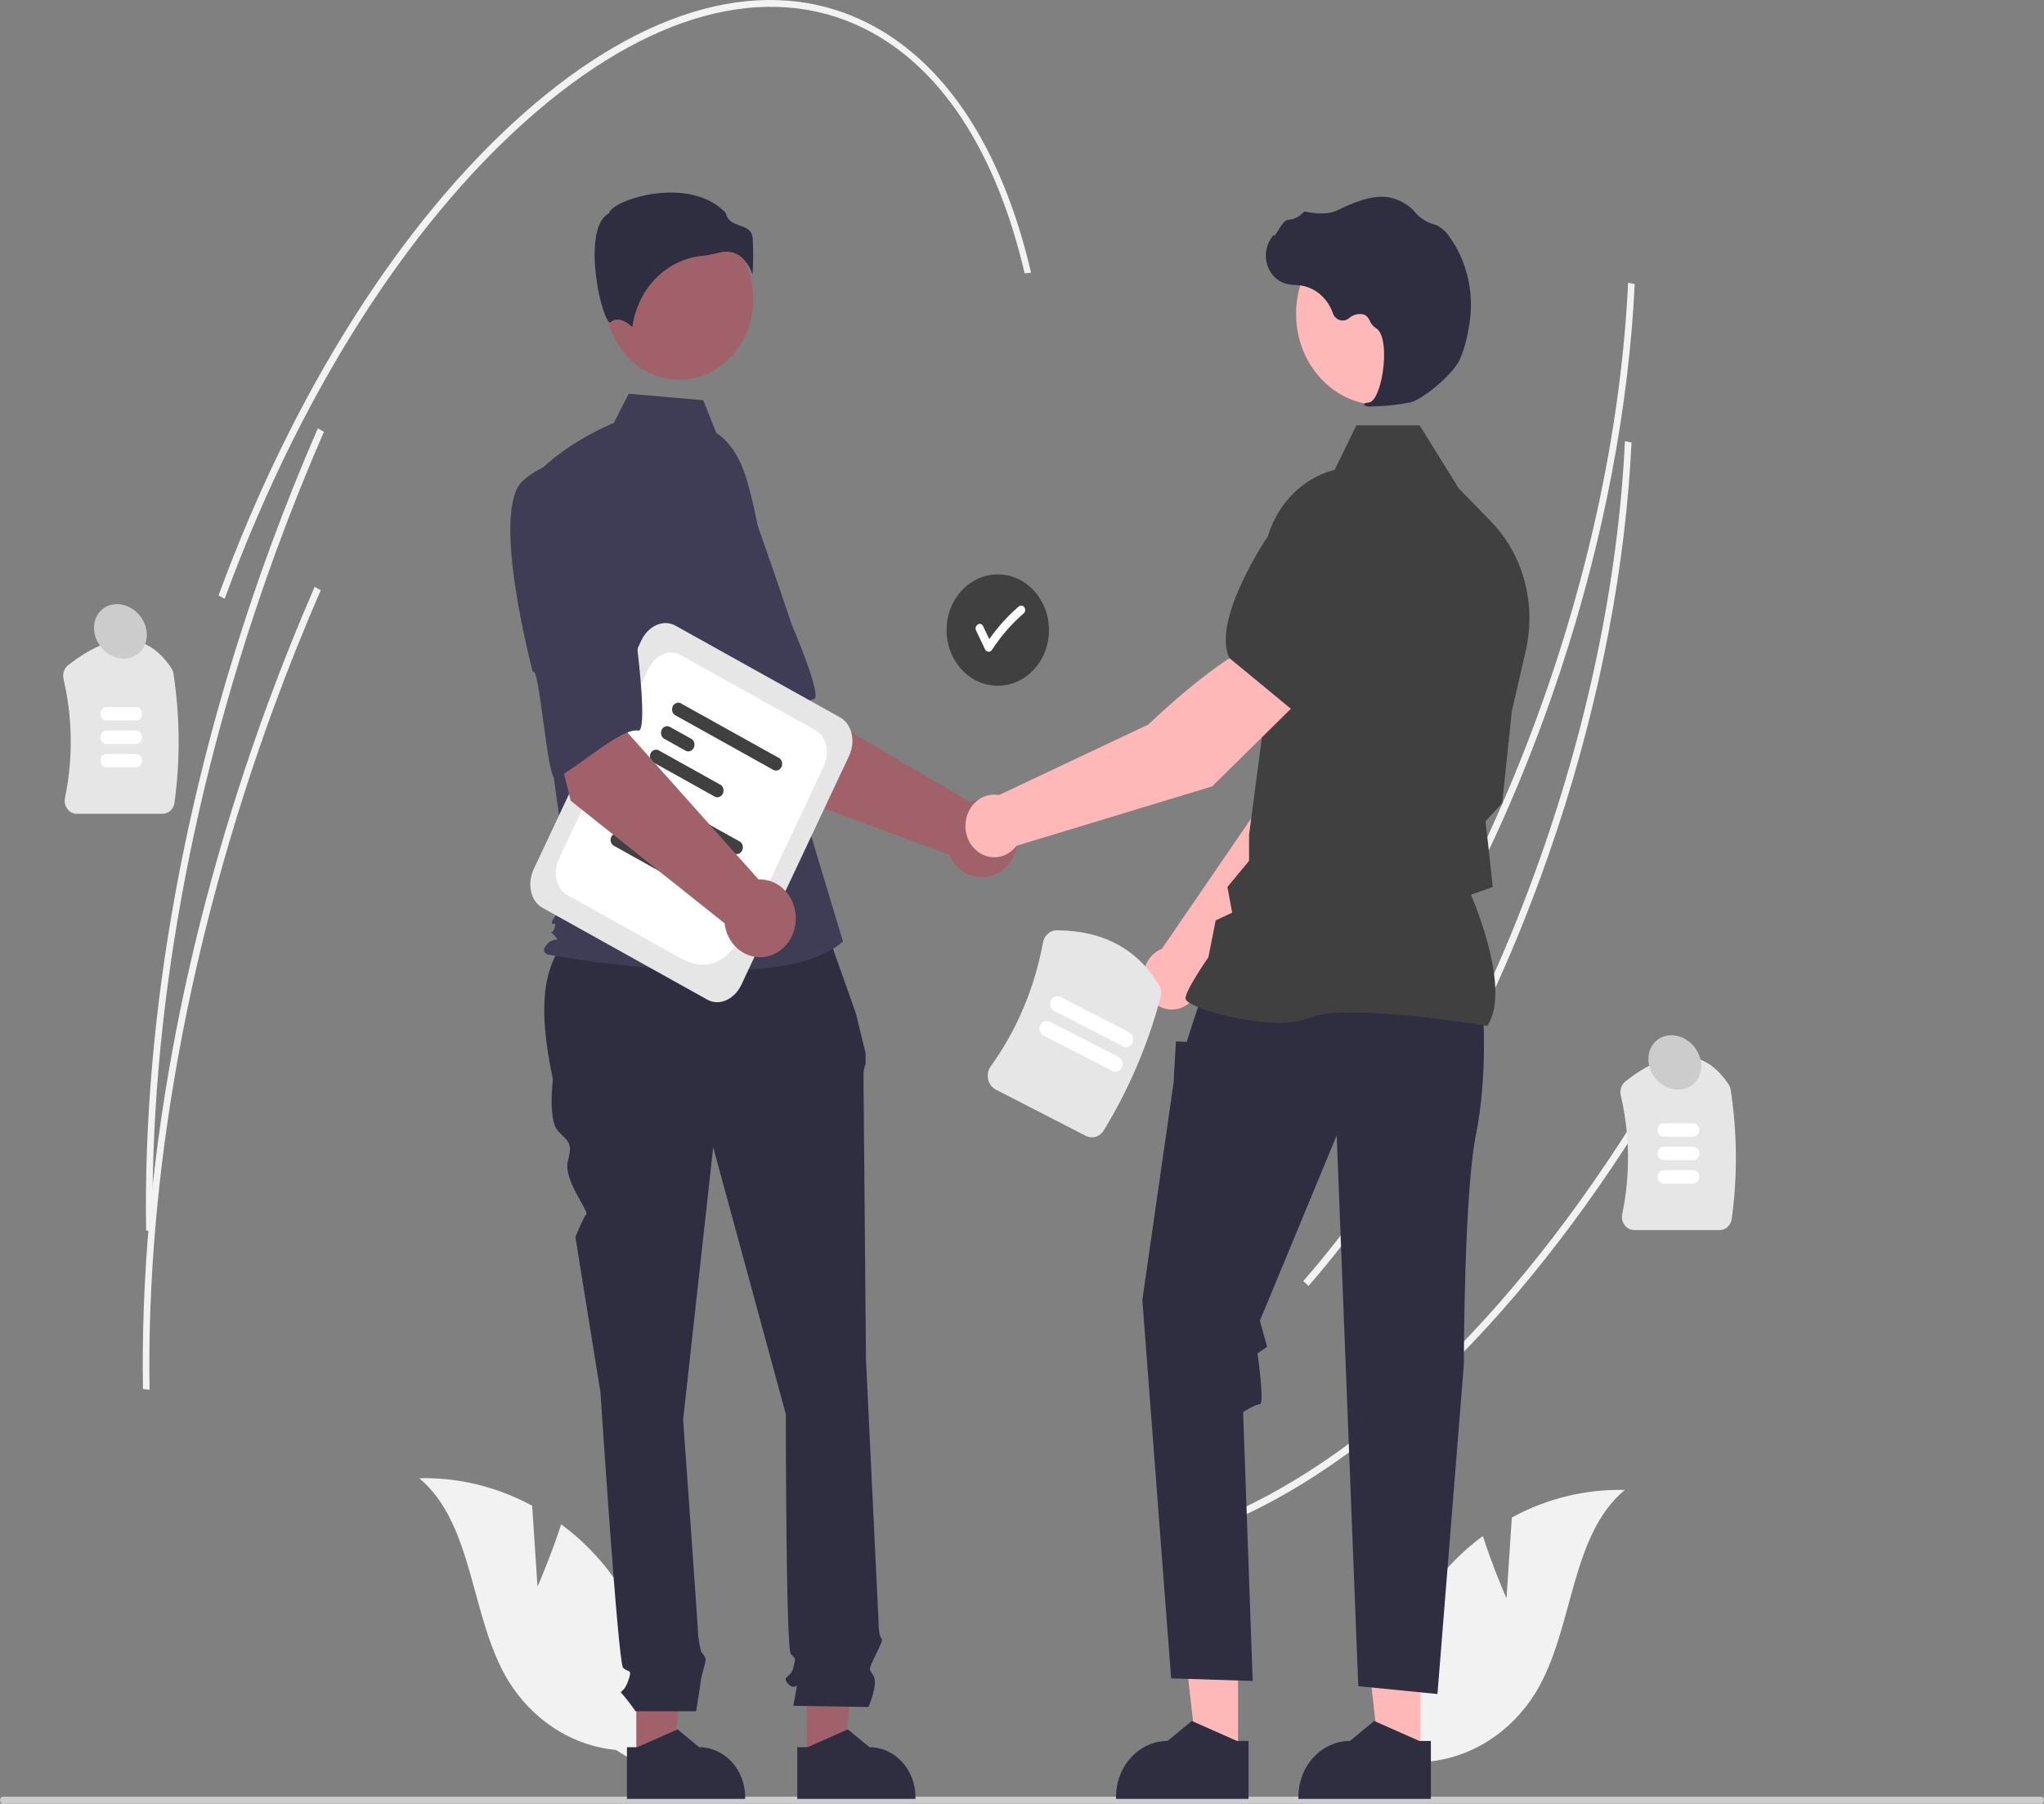 <svg width="196" height="173" viewBox="0 0 196 173" fill="none" xmlns="http://www.w3.org/2000/svg">
<rect x="0" y="0" width="196" height="173" fill="#808080" stroke="none"/>
<g clip-path="url(#clip0_815_1946)">
<path d="M156.472 31.512C155.454 43.721 152.553 56.594 148.004 69.015C142.378 84.375 134.692 97.904 125.777 108.14L125.282 107.67C134.154 97.484 141.805 84.015 147.407 68.718C152.47 54.895 155.482 40.51 156.12 27.124L156.752 27.239C156.685 28.653 156.592 30.077 156.472 31.512Z" fill="#F2F2F2"/>
<path d="M160.527 102.417C148.004 124.099 132.811 139.59 117.747 146.037L117.442 145.429C132.402 139.027 147.506 123.614 159.972 102.032L160.527 102.417Z" fill="#F2F2F2"/>
<path d="M156.168 46.713C155.15 58.921 152.249 71.794 147.7 84.215C142.074 99.576 134.388 113.105 125.473 123.34L124.978 122.871C133.85 112.684 141.501 99.215 147.103 83.918C152.166 70.095 155.178 55.71 155.816 42.324L156.448 42.439C156.381 43.853 156.288 45.278 156.168 46.713Z" fill="#F2F2F2"/>
<path d="M15.585 78.056H7.369C7.193 78.056 7.02 78.013 6.861 77.931C6.703 77.848 6.564 77.727 6.455 77.577C6.348 77.431 6.271 77.261 6.233 77.079C6.194 76.896 6.194 76.707 6.232 76.524C7.015 72.766 6.966 68.86 6.089 65.127C6.034 64.882 6.047 64.623 6.128 64.386C6.208 64.148 6.352 63.943 6.541 63.795C10.766 60.488 14.093 60.584 16.43 64.081C16.536 64.24 16.606 64.424 16.635 64.618C17.259 68.704 17.294 72.87 16.737 76.968C16.699 77.27 16.561 77.547 16.349 77.747C16.137 77.947 15.866 78.057 15.585 78.056Z" fill="#E6E6E6"/>
<path d="M13.038 69.101H10.211C10.055 69.101 9.905 69.034 9.794 68.913C9.684 68.793 9.622 68.63 9.622 68.46C9.622 68.29 9.684 68.126 9.794 68.006C9.905 67.886 10.055 67.818 10.211 67.818H13.038C13.194 67.819 13.343 67.886 13.454 68.007C13.564 68.127 13.626 68.29 13.626 68.46C13.626 68.63 13.564 68.793 13.454 68.913C13.343 69.033 13.194 69.101 13.038 69.101Z" fill="white"/>
<path d="M13.038 71.35H10.211C10.055 71.35 9.905 71.282 9.794 71.162C9.684 71.042 9.622 70.879 9.622 70.709C9.622 70.539 9.684 70.376 9.794 70.255C9.905 70.135 10.055 70.067 10.211 70.067H13.038C13.194 70.068 13.343 70.135 13.454 70.256C13.564 70.376 13.626 70.539 13.626 70.709C13.626 70.879 13.564 71.041 13.454 71.162C13.343 71.282 13.194 71.35 13.038 71.35Z" fill="white"/>
<path d="M13.038 73.6H10.211C10.055 73.6 9.905 73.532 9.794 73.412C9.684 73.292 9.622 73.129 9.622 72.959C9.622 72.789 9.684 72.626 9.794 72.505C9.905 72.385 10.055 72.317 10.211 72.317H13.038C13.194 72.318 13.343 72.385 13.454 72.506C13.564 72.626 13.626 72.789 13.626 72.959C13.626 73.129 13.564 73.291 13.454 73.412C13.343 73.532 13.194 73.6 13.038 73.6Z" fill="white"/>
<path d="M164.909 117.979H156.693C156.517 117.979 156.344 117.936 156.186 117.853C156.028 117.771 155.889 117.65 155.78 117.5C155.672 117.354 155.596 117.184 155.557 117.001C155.519 116.819 155.519 116.629 155.557 116.447C156.339 112.689 156.29 108.783 155.413 105.05C155.358 104.804 155.371 104.546 155.452 104.309C155.533 104.071 155.677 103.866 155.865 103.718C160.09 100.411 163.418 100.507 165.755 104.004C165.86 104.163 165.93 104.347 165.959 104.541C166.584 108.626 166.618 112.793 166.062 116.89C166.023 117.193 165.885 117.47 165.673 117.67C165.461 117.87 165.19 117.98 164.909 117.979Z" fill="#E6E6E6"/>
<path d="M162.362 109.025H159.536C159.38 109.025 159.23 108.957 159.12 108.837C159.009 108.716 158.948 108.553 158.948 108.384C158.948 108.214 159.009 108.051 159.12 107.931C159.23 107.81 159.38 107.743 159.536 107.742H162.362C162.518 107.742 162.668 107.81 162.779 107.93C162.889 108.05 162.951 108.213 162.951 108.384C162.951 108.554 162.889 108.717 162.779 108.837C162.668 108.957 162.518 109.025 162.362 109.025Z" fill="white"/>
<path d="M162.362 111.274H159.536C159.38 111.274 159.23 111.206 159.12 111.086C159.009 110.965 158.948 110.802 158.948 110.633C158.948 110.463 159.009 110.3 159.12 110.18C159.23 110.059 159.38 109.992 159.536 109.991H162.362C162.518 109.991 162.668 110.059 162.779 110.179C162.889 110.299 162.951 110.462 162.951 110.633C162.951 110.803 162.889 110.966 162.779 111.086C162.668 111.206 162.518 111.274 162.362 111.274Z" fill="white"/>
<path d="M162.362 113.523H159.536C159.38 113.523 159.23 113.455 159.12 113.335C159.009 113.214 158.948 113.051 158.948 112.882C158.948 112.712 159.009 112.549 159.12 112.429C159.23 112.308 159.38 112.241 159.536 112.24H162.362C162.518 112.24 162.668 112.308 162.779 112.428C162.889 112.548 162.951 112.711 162.951 112.882C162.951 113.052 162.889 113.215 162.779 113.335C162.668 113.455 162.518 113.523 162.362 113.523Z" fill="white"/>
<path d="M196 172.666C196 172.71 195.992 172.753 195.977 172.794C195.961 172.834 195.939 172.871 195.91 172.902C195.882 172.934 195.848 172.958 195.81 172.975C195.773 172.992 195.733 173 195.693 173H0.307C0.226 173 0.148 172.965 0.09 172.902C0.032 172.839 0 172.754 0 172.666C0 172.577 0.032 172.492 0.09 172.429C0.148 172.366 0.226 172.331 0.307 172.331H195.693C195.733 172.331 195.773 172.339 195.81 172.356C195.848 172.373 195.882 172.398 195.91 172.429C195.939 172.46 195.961 172.497 195.977 172.537C195.992 172.578 196 172.622 196 172.666Z" fill="#CCCCCC"/>
<path d="M51.541 152.181L51.029 144.424C47.672 142.598 43.956 141.691 40.204 141.783C45.483 146.223 45.06 155.097 48.716 161.171C49.869 163.055 51.398 164.634 53.188 165.788C54.978 166.943 56.984 167.644 59.057 167.84L63.45 170.59C63.952 166.976 63.729 163.286 62.794 159.774C61.86 156.263 60.238 153.014 58.039 150.25C56.791 148.713 55.37 147.354 53.81 146.203C52.85 149.203 51.541 152.181 51.541 152.181Z" fill="#F2F2F2"/>
<path d="M144.459 153.305L144.971 145.548C148.328 143.722 152.044 142.815 155.796 142.907C150.517 147.347 150.94 156.221 147.285 162.295C146.131 164.18 144.603 165.758 142.813 166.912C141.022 168.067 139.017 168.768 136.944 168.964L132.551 171.715C132.048 168.1 132.272 164.41 133.206 160.898C134.14 157.387 135.762 154.138 137.961 151.374C139.209 149.837 140.63 148.478 142.19 147.327C143.15 150.327 144.459 153.305 144.459 153.305Z" fill="#F2F2F2"/>
<path d="M95.675 65.774C98.386 65.774 100.584 63.382 100.584 60.432C100.584 57.481 98.386 55.09 95.675 55.09C92.964 55.09 90.766 57.481 90.766 60.432C90.766 63.382 92.964 65.774 95.675 65.774Z" fill="#404040"/>
<path d="M98.195 58.205C98.121 58.129 98.023 58.086 97.921 58.086C97.819 58.086 97.721 58.129 97.647 58.205C96.605 59.109 95.67 60.149 94.861 61.302C94.663 60.884 94.464 60.466 94.266 60.048C94.037 59.566 93.368 59.992 93.597 60.474C93.887 61.085 94.177 61.696 94.467 62.307C94.502 62.37 94.552 62.421 94.61 62.457C94.669 62.493 94.735 62.512 94.802 62.512C94.869 62.512 94.935 62.493 94.994 62.457C95.052 62.421 95.102 62.37 95.137 62.307C95.998 60.987 97.028 59.807 98.195 58.802C98.267 58.722 98.307 58.615 98.307 58.504C98.307 58.392 98.267 58.285 98.195 58.205Z" fill="white"/>
<path d="M73.711 75.579L66.309 62.928L74.881 57.933L77.13 67.585L92.981 76.906C93.607 76.661 94.285 76.619 94.932 76.786C95.579 76.953 96.168 77.321 96.626 77.846C97.084 78.371 97.392 79.029 97.513 79.741C97.633 80.453 97.56 81.187 97.304 81.855C97.047 82.523 96.617 83.095 96.067 83.501C95.517 83.908 94.87 84.131 94.205 84.145C93.54 84.158 92.886 83.96 92.322 83.576C91.758 83.192 91.31 82.637 91.031 81.98L73.711 75.579Z" fill="#A0616A"/>
<path d="M60.901 47.756C58.576 51.472 66.841 64.98 66.841 64.98C67.243 64.035 71.092 74.642 71.737 74.015C73.569 72.234 76.437 67.274 78.032 67.053C78.943 66.927 75.917 59.89 75.917 59.89C75.917 59.89 74.534 55.735 72.657 50.427C72.152 48.915 71.304 47.568 70.192 46.509C69.079 45.45 67.739 44.715 66.295 44.372C66.295 44.372 63.227 44.039 60.901 47.756Z" fill="#3F3D56"/>
<path d="M61.015 168.829L64.53 168.829L66.203 154.072L61.014 154.073L61.015 168.829Z" fill="#A0616A"/>
<path d="M60.118 167.58L61.108 167.58L64.971 165.87L67.041 167.58H67.041C68.212 167.58 69.334 168.086 70.161 168.986C70.989 169.886 71.453 171.107 71.453 172.381V172.537L60.118 172.537L60.118 167.58Z" fill="#2F2E41"/>
<path d="M77.347 168.829L80.862 168.829L82.535 154.072L77.346 154.073L77.347 168.829Z" fill="#A0616A"/>
<path d="M76.45 167.58L77.439 167.58L81.302 165.87L83.373 167.58H83.373C84.543 167.58 85.665 168.086 86.493 168.986C87.32 169.886 87.785 171.107 87.785 172.381V172.537L76.45 172.537L76.45 167.58Z" fill="#2F2E41"/>
<path d="M78.868 88.155L56.003 88.777C51.66 91.344 51.594 96.9 53.017 103.496C53.017 103.496 52.537 107.417 53.497 108.462C54.458 109.508 54.938 109.508 54.458 111.338C53.978 113.167 56.516 116.155 56.207 116.491C55.899 116.826 55.179 118.656 55.179 118.656L57.58 133.554C57.58 133.554 59.262 159.43 59.742 159.953C60.222 160.476 60.703 159.953 60.222 161.26C59.742 162.567 59.262 162.044 59.742 162.567C60.167 163.066 60.568 163.59 60.943 164.135H66.749C66.749 164.135 67.187 161.521 67.187 161.26C67.187 160.999 67.668 159.43 67.668 159.169C67.668 158.908 67.243 158.446 67.243 158.446C67.096 157.914 66.997 157.369 66.947 156.817C66.947 156.294 65.506 136.168 65.506 136.168L68.388 110.031L75.353 135.645C75.353 135.645 75.353 158.124 75.834 158.646C76.314 159.169 76.314 158.908 76.074 159.953C75.834 160.999 74.873 160.737 75.593 161.521C76.314 162.306 76.554 160.999 76.314 162.306L76.074 163.612L83.279 163.725C83.279 163.725 84.24 161.521 83.759 160.737C83.279 159.953 83.308 160.167 83.894 158.884C84.48 157.601 84.72 157.339 84.48 157.078C84.24 156.817 84.24 155.426 84.24 155.426L83.039 130.418C83.039 130.418 82.799 104.019 82.799 103.235C82.781 102.831 82.849 102.429 82.998 102.059V100.995L82.078 97.223L78.868 88.155Z" fill="#2F2E41"/>
<path d="M65.133 36.413C69.056 36.413 72.237 32.952 72.237 28.682C72.237 24.412 69.056 20.95 65.133 20.95C61.209 20.95 58.028 24.412 58.028 28.682C58.028 32.952 61.209 36.413 65.133 36.413Z" fill="#A0616A"/>
<path d="M68.685 41.523C70.216 42.514 71.131 44.333 71.657 46.184C72.63 49.612 73.216 53.156 73.401 56.738L73.956 67.462L80.831 90.295C74.873 95.782 52.475 91.542 52.475 91.542C52.475 91.542 51.788 91.293 52.475 90.544C53.163 89.796 53.832 90.459 53.145 89.711C52.457 88.963 52.931 89.796 53.16 89.048C53.389 88.3 53.16 88.799 52.931 88.549C52.702 88.3 54.705 86.055 54.705 86.055L52.872 72.948L50.58 46.511C53.33 42.77 58.861 40.565 58.861 40.565L60.29 37.766L67.436 38.388L68.685 41.523Z" fill="#3F3D56"/>
<path d="M70.989 24.574C71.541 25.022 71.951 25.647 72.159 26.362C72.239 25.194 72.244 24.022 72.174 22.853C72.09 22.032 71.559 21.848 70.944 21.634C70.389 21.44 69.761 21.222 69.592 20.425C67.358 18.06 63.471 18.18 60.81 19.004C59.346 19.458 58.504 20.041 58.428 20.383L58.413 20.453L58.353 20.485C57.225 21.099 57.005 23.039 57.02 24.557C57.047 27.418 57.955 30.667 58.466 30.931C58.493 30.945 58.5 30.94 58.512 30.929C59.282 30.259 60.221 30.98 60.634 31.372C60.877 29.594 61.661 27.956 62.861 26.719C64.06 25.483 65.606 24.72 67.25 24.551C67.787 24.495 68.32 24.397 68.845 24.26C69.111 24.185 69.385 24.146 69.659 24.144C70.133 24.136 70.597 24.286 70.989 24.574Z" fill="#2F2E41"/>
<path d="M115.093 94.317L128.759 79.214L132.36 67.135L126.566 64.584C123.695 67.735 120.741 77.381 120.741 77.381L111.413 91.005C111.338 91.035 111.264 91.067 111.191 91.104C110.762 91.325 110.392 91.662 110.117 92.084C109.843 92.506 109.673 92.998 109.624 93.512C109.575 94.026 109.648 94.545 109.838 95.019C110.027 95.493 110.325 95.906 110.704 96.218C111.083 96.529 111.529 96.73 112 96.799C112.47 96.868 112.949 96.804 113.391 96.613C113.832 96.422 114.22 96.11 114.519 95.708C114.817 95.306 115.015 94.826 115.093 94.317Z" fill="#FFB8B8"/>
<path d="M124.985 65.965L132.313 68.272L132.34 68.266C135.033 67.697 137.164 62.826 138.477 58.84C138.909 57.525 138.866 56.081 138.357 54.799C137.848 53.517 136.911 52.494 135.735 51.935C134.865 51.53 133.908 51.397 132.972 51.552C132.036 51.708 131.159 52.145 130.44 52.814L126.786 56.238L124.985 65.965Z" fill="#404040"/>
<path d="M118.716 168.381L114.775 168.38L112.9 151.839L118.716 151.839L118.716 168.381Z" fill="#FFB8B8"/>
<path d="M119.721 166.98L118.612 166.98L114.281 165.063L111.96 166.98H111.96C110.648 166.98 109.39 167.547 108.463 168.556C107.535 169.566 107.014 170.935 107.014 172.362V172.537L119.721 172.537L119.721 166.98Z" fill="#2F2E41"/>
<path d="M136.201 168.381L132.261 168.38L130.386 151.839L136.202 151.839L136.201 168.381Z" fill="#FFB8B8"/>
<path d="M137.207 166.98L136.098 166.98L131.767 165.063L129.446 166.98H129.446C128.134 166.98 126.876 167.547 125.949 168.556C125.021 169.566 124.5 170.935 124.5 172.362V172.537L137.207 172.537L137.207 166.98Z" fill="#2F2E41"/>
<path d="M142.21 97.13C142.21 97.13 142.67 103.139 141.52 108.898C140.37 114.657 140.37 130.875 140.37 130.875L137.839 162.48L130.246 161.729L128.176 108.898L120.813 126.675L121.503 129.179L120.584 129.805C120.584 129.805 121.273 134.687 120.813 134.687C120.353 134.687 119.203 135.438 119.203 135.438L120.123 161.228L112.3 160.978L109.54 124.672L112.531 103.89L112.761 99.884L113.796 99.93L114.323 98.256L115.291 95.377L142.21 97.13Z" fill="#2F2E41"/>
<path d="M142.608 98.392L142.649 98.329C144.839 94.992 141.545 86.975 141.048 85.812L143.141 85.073L142.67 80.715L142.446 78.772L144.046 77.031L144.05 76.988L144.97 68.224L146.308 62.404C146.813 60.203 146.77 57.897 146.184 55.72C145.598 53.544 144.491 51.576 142.976 50.02L139.883 46.846L136.124 40.793H130.062L127.984 45.065C125.968 45.572 124.181 46.832 122.931 48.626C121.682 50.42 121.051 52.634 121.148 54.882L121.619 66.088L119.775 80.039L119.773 82.564L117.698 85.074L118.151 87.54L116.572 88.276L115.874 91.818C115.586 92.233 113.681 94.997 113.681 95.752C113.681 95.866 113.758 95.975 113.923 96.097C115.221 97.054 122.397 99.004 125.572 97.621C128.955 96.149 142.403 98.358 142.538 98.38L142.608 98.392Z" fill="#404040"/>
<path d="M132.31 38.839C136.744 38.839 140.338 34.927 140.338 30.102C140.338 25.277 136.744 21.365 132.31 21.365C127.876 21.365 124.282 25.277 124.282 30.102C124.282 34.927 127.876 38.839 132.31 38.839Z" fill="#FFB8B8"/>
<path d="M131.541 38.98C132.784 38.966 134.024 38.837 135.247 38.593C136.458 38.29 139.129 36.042 139.857 34.714C140.398 33.727 140.723 32.2 140.9 31.094C141.139 29.629 141.093 28.127 140.765 26.683C140.436 25.239 139.833 23.886 138.994 22.712C138.67 22.221 138.231 21.833 137.721 21.591C137.676 21.573 137.63 21.558 137.583 21.545C136.845 21.355 136.176 20.93 135.661 20.324C135.561 20.201 135.453 20.086 135.338 19.98C134.761 19.477 134.082 19.13 133.358 18.967C132.188 18.661 130.515 19.044 128.384 20.107C127.314 20.641 126.126 20.492 125.21 20.302C125.159 20.293 125.106 20.299 125.057 20.318C125.009 20.338 124.965 20.371 124.932 20.415C124.554 20.822 124.049 21.058 123.517 21.075C123.192 21.1 122.862 21.6 122.465 22.251C122.374 22.399 122.269 22.571 122.193 22.677L122.178 22.479L121.999 22.705C121.718 23.06 121.524 23.487 121.435 23.946C121.346 24.405 121.366 24.881 121.491 25.329C121.617 25.778 121.845 26.184 122.154 26.511C122.463 26.838 122.843 27.074 123.258 27.198C123.588 27.284 123.925 27.332 124.264 27.343C124.469 27.358 124.681 27.373 124.885 27.405C125.541 27.532 126.155 27.842 126.667 28.304C127.18 28.766 127.573 29.365 127.809 30.043C127.865 30.199 127.953 30.339 128.067 30.453C128.181 30.567 128.317 30.65 128.465 30.698C128.613 30.745 128.769 30.754 128.921 30.726C129.073 30.697 129.216 30.63 129.341 30.532C129.548 30.346 129.794 30.218 130.056 30.159C130.319 30.099 130.591 30.109 130.849 30.189C131.073 30.316 131.251 30.524 131.351 30.777C131.473 31.059 131.668 31.295 131.913 31.455C132.749 31.895 132.855 33.943 132.599 35.661C132.353 37.316 131.816 38.524 131.295 38.597C130.894 38.654 130.849 38.687 130.821 38.765L130.797 38.835L130.844 38.898C131.068 38.98 131.306 39.008 131.541 38.98Z" fill="#2F2E41"/>
<path d="M124.88 66.9L121.022 61.549C117.091 62.727 110.117 69.492 110.117 69.492L95.793 76.257C95.315 76.169 94.825 76.22 94.37 76.405C93.916 76.589 93.515 76.901 93.207 77.308C92.898 77.715 92.694 78.204 92.614 78.724C92.534 79.244 92.582 79.778 92.752 80.272C92.922 80.766 93.209 81.203 93.584 81.538C93.958 81.873 94.407 82.094 94.885 82.181C95.364 82.267 95.854 82.214 96.308 82.029C96.762 81.843 97.162 81.53 97.47 81.122L116.233 75.426L124.88 66.9Z" fill="#FFB8B8"/>
<path d="M123.956 68.123L130.044 60.737L130.382 55.503C130.445 54.475 130.243 53.449 129.798 52.54C129.353 51.63 128.683 50.875 127.864 50.358C126.75 49.666 125.436 49.46 124.187 49.782C122.939 50.105 121.849 50.93 121.139 52.093C118.987 55.622 116.673 60.393 117.864 63.083L117.876 63.11L123.956 68.123Z" fill="#404040"/>
<path d="M67.836 95.887L52.011 87.067C50.886 86.439 50.513 84.775 51.18 83.357L61.498 61.432C62.166 60.014 63.625 59.371 64.75 59.998L80.575 68.818C81.701 69.446 82.074 71.11 81.406 72.528L71.088 94.453C70.421 95.871 68.962 96.514 67.836 95.887Z" fill="#E6E6E6"/>
<path d="M65.133 91.832L54.381 85.839C53.327 85.252 52.977 83.693 53.602 82.365L62.175 64.15C62.8 62.822 64.166 62.22 65.22 62.807L78.206 70.045C79.26 70.632 79.609 72.191 78.984 73.519L74.327 83.414C71.543 89.33 69.828 94.449 65.133 91.832Z" fill="white"/>
<path d="M70.448 81.885L60.925 76.577C60.809 76.487 60.726 76.354 60.693 76.203C60.659 76.052 60.676 75.893 60.741 75.754C60.806 75.616 60.915 75.507 61.047 75.449C61.18 75.39 61.327 75.386 61.463 75.436L70.986 80.743C71.102 80.834 71.185 80.967 71.219 81.118C71.253 81.269 71.236 81.428 71.17 81.567C71.105 81.705 70.996 81.814 70.864 81.872C70.731 81.931 70.584 81.935 70.448 81.885Z" fill="#404040"/>
<path d="M62.037 80.044L59.864 78.832C59.748 78.742 59.665 78.609 59.631 78.458C59.597 78.307 59.614 78.147 59.679 78.009C59.745 77.871 59.853 77.762 59.986 77.704C60.118 77.645 60.266 77.641 60.401 77.691L62.575 78.902C62.691 78.992 62.774 79.125 62.807 79.276C62.841 79.427 62.824 79.587 62.759 79.725C62.694 79.864 62.585 79.972 62.453 80.031C62.32 80.089 62.173 80.094 62.037 80.044Z" fill="#404040"/>
<path d="M64.825 84.445L58.803 81.088C58.686 80.998 58.604 80.865 58.57 80.714C58.536 80.563 58.553 80.403 58.618 80.265C58.683 80.126 58.792 80.018 58.925 79.96C59.057 79.901 59.205 79.897 59.34 79.947L65.362 83.303C65.479 83.394 65.561 83.526 65.595 83.677C65.629 83.829 65.612 83.988 65.547 84.126C65.482 84.265 65.373 84.373 65.24 84.432C65.108 84.49 64.96 84.495 64.825 84.445Z" fill="#404040"/>
<path d="M74.217 73.877L64.694 68.57C64.578 68.479 64.495 68.347 64.461 68.195C64.427 68.044 64.444 67.885 64.51 67.746C64.575 67.608 64.683 67.499 64.816 67.441C64.948 67.383 65.096 67.378 65.231 67.428L74.754 72.736C74.871 72.826 74.954 72.959 74.987 73.11C75.021 73.261 75.004 73.421 74.939 73.559C74.874 73.698 74.765 73.806 74.632 73.864C74.5 73.923 74.353 73.927 74.217 73.877Z" fill="#404040"/>
<path d="M65.806 72.036L63.633 70.825C63.516 70.734 63.433 70.601 63.4 70.45C63.366 70.299 63.383 70.14 63.448 70.001C63.513 69.863 63.622 69.754 63.755 69.696C63.887 69.637 64.034 69.633 64.17 69.683L66.343 70.894C66.46 70.984 66.542 71.117 66.576 71.269C66.61 71.42 66.593 71.579 66.528 71.718C66.462 71.856 66.354 71.964 66.221 72.023C66.089 72.081 65.941 72.086 65.806 72.036Z" fill="#404040"/>
<path d="M68.593 76.437L62.571 73.08C62.455 72.99 62.372 72.857 62.338 72.706C62.304 72.555 62.321 72.395 62.386 72.257C62.452 72.118 62.56 72.01 62.693 71.952C62.825 71.893 62.973 71.889 63.108 71.939L69.131 75.295C69.247 75.386 69.33 75.519 69.364 75.67C69.397 75.821 69.38 75.98 69.315 76.119C69.25 76.257 69.141 76.366 69.009 76.424C68.876 76.482 68.729 76.487 68.593 76.437Z" fill="#404040"/>
<path d="M54.723 76.799L51.148 62.315L60.702 60.347L60.188 70.288L72.74 84.354C73.405 84.325 74.063 84.506 74.635 84.877C75.206 85.247 75.666 85.79 75.958 86.441C76.251 87.091 76.363 87.819 76.282 88.537C76.201 89.256 75.929 89.933 75.5 90.486C75.071 91.039 74.504 91.445 73.867 91.653C73.23 91.861 72.551 91.864 71.913 91.659C71.275 91.455 70.705 91.053 70.273 90.502C69.842 89.952 69.567 89.276 69.481 88.558L54.723 76.799Z" fill="#A0616A"/>
<path d="M50.171 46.075C46.928 48.861 51.09 64.445 51.09 64.445C51.734 63.675 52.483 75.05 53.271 74.663C55.509 73.562 59.612 69.766 61.194 70.075C62.099 70.252 61.151 62.552 61.151 62.552C61.151 62.552 60.977 58.136 60.649 52.46C60.584 50.853 60.146 49.291 59.377 47.918C58.607 46.545 57.531 45.406 56.249 44.608C56.249 44.608 53.413 43.289 50.171 46.075Z" fill="#3F3D56"/>
<path d="M104.128 108.948L95.492 104.51C95.307 104.415 95.145 104.277 95.016 104.104C94.888 103.932 94.797 103.73 94.751 103.514C94.704 103.302 94.702 103.082 94.744 102.869C94.787 102.657 94.873 102.457 94.997 102.286C97.498 98.807 99.216 94.739 100.012 90.407C100.072 90.075 100.236 89.776 100.476 89.561C100.716 89.347 101.017 89.229 101.327 89.228C105.732 89.245 109.023 90.995 111.111 94.43C111.221 94.608 111.294 94.811 111.324 95.023C111.355 95.236 111.343 95.453 111.288 95.66C110.08 100.193 108.241 104.498 105.835 108.426C105.657 108.723 105.385 108.939 105.071 109.035C104.757 109.131 104.422 109.1 104.128 108.948Z" fill="#E6E6E6"/>
<path d="M106.668 102.723L100.065 99.33C99.901 99.245 99.774 99.093 99.713 98.907C99.651 98.721 99.661 98.516 99.738 98.337C99.816 98.159 99.955 98.021 100.126 97.954C100.297 97.887 100.486 97.897 100.65 97.981L107.253 101.375C107.334 101.416 107.407 101.475 107.468 101.548C107.528 101.62 107.575 101.705 107.605 101.797C107.636 101.889 107.649 101.987 107.645 102.085C107.64 102.183 107.618 102.279 107.58 102.367C107.541 102.456 107.487 102.535 107.421 102.601C107.354 102.667 107.276 102.717 107.192 102.75C107.107 102.783 107.017 102.798 106.927 102.793C106.837 102.789 106.749 102.765 106.668 102.723Z" fill="white"/>
<path d="M107.694 100.359L101.091 96.966C100.927 96.882 100.8 96.73 100.739 96.544C100.677 96.358 100.687 96.153 100.764 95.974C100.842 95.795 100.981 95.657 101.152 95.591C101.323 95.524 101.512 95.534 101.676 95.618L108.279 99.011C108.443 99.096 108.57 99.248 108.631 99.434C108.692 99.62 108.683 99.825 108.606 100.004C108.528 100.183 108.388 100.32 108.217 100.387C108.046 100.454 107.858 100.444 107.694 100.359Z" fill="white"/>
<path d="M98.871 26.151L98.256 26.225C95.516 14.505 90.204 6.386 82.894 2.745C73.602 -1.884 62.112 1.224 50.541 11.497C38.91 21.822 28.614 38.131 21.55 57.421L20.953 57.124C28.049 37.75 38.398 21.362 50.093 10.979C61.848 0.544 73.572 -2.587 83.107 2.163C90.626 5.909 96.077 14.204 98.871 26.151Z" fill="#F2F2F2"/>
<path d="M31.062 41.415C29.454 45.1 27.925 48.918 26.517 52.762C18.416 74.883 14.31 97.475 14.645 118.097L14.012 118.023C13.676 97.325 17.794 74.655 25.921 52.465C27.333 48.61 28.866 44.781 30.478 41.086L31.062 41.415Z" fill="#F2F2F2"/>
<path d="M30.758 56.615C29.15 60.3 27.621 64.118 26.213 67.962C18.112 90.084 14.006 112.676 14.341 133.297L13.708 133.223C13.372 112.525 17.49 89.856 25.617 67.665C27.029 63.81 28.562 59.981 30.174 56.286L30.758 56.615Z" fill="#F2F2F2"/>
<path d="M13.739 62.143C14.439 60.998 14.024 59.359 12.813 58.482C11.602 57.605 10.053 57.823 9.353 58.968C8.653 60.113 9.067 61.752 10.278 62.629C11.489 63.505 13.039 63.288 13.739 62.143Z" fill="#CCCCCC"/>
<path d="M162.79 103.492C163.49 102.347 163.075 100.708 161.864 99.831C160.653 98.954 159.104 99.171 158.404 100.316C157.704 101.461 158.118 103.1 159.33 103.977C160.541 104.854 162.09 104.637 162.79 103.492Z" fill="#CCCCCC"/>
</g>
<defs>
<clipPath id="clip0_815_1946">
<rect width="196" height="173" fill="white"/>
</clipPath>
</defs>
</svg>
